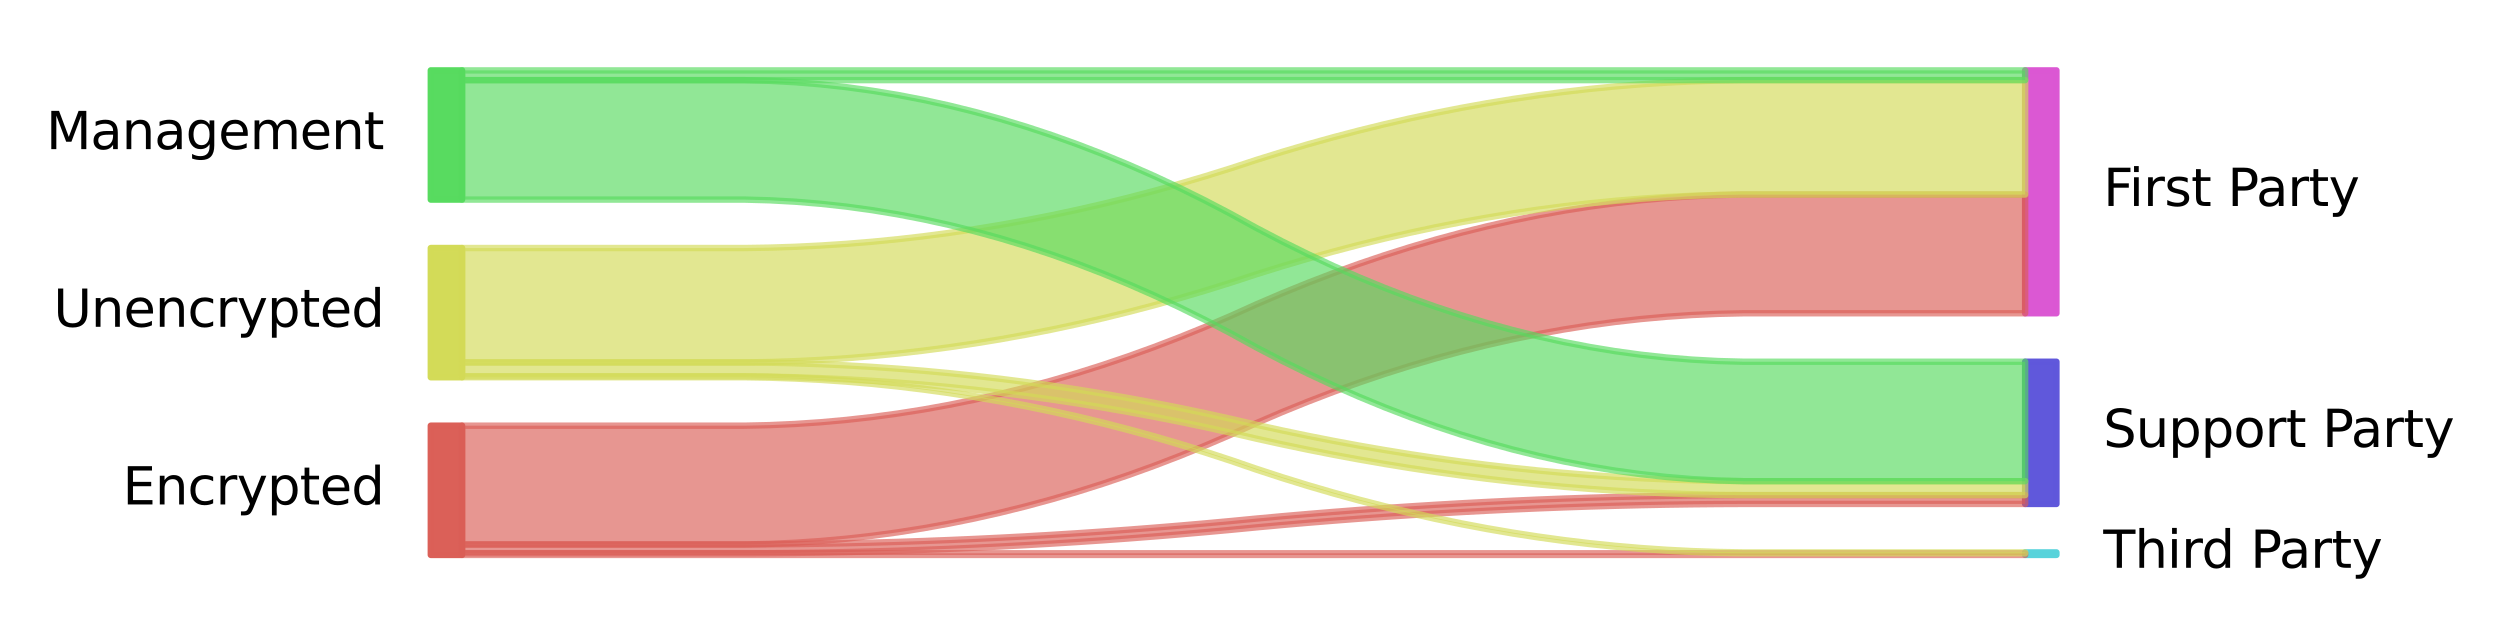 <?xml version="1.0" encoding="utf-8" standalone="no"?>
<!DOCTYPE svg PUBLIC "-//W3C//DTD SVG 1.1//EN"
  "http://www.w3.org/Graphics/SVG/1.1/DTD/svg11.dtd">
<svg xmlns:xlink="http://www.w3.org/1999/xlink" width="390.064pt" height="97.56pt" viewBox="0 0 390.064 97.56" xmlns="http://www.w3.org/2000/svg" version="1.1">
 <defs>
  <style type="text/css">*{stroke-linejoin: round; stroke-linecap: butt}</style>
 </defs>
 <g id="figure_1">
  <g id="patch_1">
   <path d="M 0 97.56 
L 390.064 97.56 
L 390.064 0 
L 0 0 
z
" style="fill: #ffffff"/>
  </g>
  <g id="axes_1">
   <g id="PolyCollection_1">
    <defs>
     <path id="m1feea4878c" d="M 67.216 -31.14 
L 67.216 -10.98 
L 72.094 -10.98 
L 72.094 -31.14 
L 72.094 -31.14 
L 67.216 -31.14 
z
" style="stroke: #db5f57; stroke-opacity: 0.99"/>
    </defs>
    <g clip-path="url(#p01f387acb9)">
     <use xlink:href="#m1feea4878c" x="0" y="97.56" style="fill: #db5f57; fill-opacity: 0.99; stroke: #db5f57; stroke-opacity: 0.99"/>
    </g>
   </g>
   <g id="PolyCollection_2">
    <defs>
     <path id="m3fa9b3575c" d="M 67.216 -58.86 
L 67.216 -38.7 
L 72.094 -38.7 
L 72.094 -58.86 
L 72.094 -58.86 
L 67.216 -58.86 
z
" style="stroke: #d3db57; stroke-opacity: 0.99"/>
    </defs>
    <g clip-path="url(#p01f387acb9)">
     <use xlink:href="#m3fa9b3575c" x="0" y="97.56" style="fill: #d3db57; fill-opacity: 0.99; stroke: #d3db57; stroke-opacity: 0.99"/>
    </g>
   </g>
   <g id="PolyCollection_3">
    <defs>
     <path id="mdc1c40bb77" d="M 67.216 -86.58 
L 67.216 -66.42 
L 72.094 -66.42 
L 72.094 -86.58 
L 72.094 -86.58 
L 67.216 -86.58 
z
" style="stroke: #57db5f; stroke-opacity: 0.99"/>
    </defs>
    <g clip-path="url(#p01f387acb9)">
     <use xlink:href="#mdc1c40bb77" x="0" y="97.56" style="fill: #57db5f; fill-opacity: 0.99; stroke: #57db5f; stroke-opacity: 0.99"/>
    </g>
   </g>
   <g id="PolyCollection_4">
    <defs>
     <path id="mf49985d6d9" d="M 315.975 -11.373 
L 315.975 -10.98 
L 320.853 -10.98 
L 320.853 -11.373 
L 320.853 -11.373 
L 315.975 -11.373 
z
" style="stroke: #57d3db; stroke-opacity: 0.99"/>
    </defs>
    <g clip-path="url(#p01f387acb9)">
     <use xlink:href="#mf49985d6d9" x="0" y="97.56" style="fill: #57d3db; fill-opacity: 0.99; stroke: #57d3db; stroke-opacity: 0.99"/>
    </g>
   </g>
   <g id="PolyCollection_5">
    <defs>
     <path id="m203ee68037" d="M 315.975 -41.121 
L 315.975 -18.933 
L 320.853 -18.933 
L 320.853 -41.121 
L 320.853 -41.121 
L 315.975 -41.121 
z
" style="stroke: #5f57db; stroke-opacity: 0.99"/>
    </defs>
    <g clip-path="url(#p01f387acb9)">
     <use xlink:href="#m203ee68037" x="0" y="97.56" style="fill: #5f57db; fill-opacity: 0.99; stroke: #5f57db; stroke-opacity: 0.99"/>
    </g>
   </g>
   <g id="PolyCollection_6">
    <defs>
     <path id="m2bc88e6a3d" d="M 315.975 -86.58 
L 315.975 -48.681 
L 320.853 -48.681 
L 320.853 -86.58 
L 320.853 -86.58 
L 315.975 -86.58 
z
" style="stroke: #db57d3; stroke-opacity: 0.99"/>
    </defs>
    <g clip-path="url(#p01f387acb9)">
     <use xlink:href="#m2bc88e6a3d" x="0" y="97.56" style="fill: #db57d3; fill-opacity: 0.99; stroke: #db57d3; stroke-opacity: 0.99"/>
    </g>
   </g>
   <g id="PolyCollection_7">
    <defs>
     <path id="mc2a5f5eb54" d="M 72.094 -11.233 
L 72.094 -10.98 
L 76.092 -10.98 
L 80.09 -10.98 
L 84.088 -10.98 
L 88.086 -10.98 
L 92.084 -10.98 
L 96.082 -10.98 
L 100.08 -10.98 
L 104.078 -10.98 
L 108.077 -10.98 
L 112.075 -10.98 
L 116.073 -10.98 
L 120.071 -10.98 
L 124.069 -10.98 
L 128.067 -10.98 
L 132.065 -10.98 
L 136.063 -10.98 
L 140.061 -10.98 
L 144.059 -10.98 
L 148.057 -10.98 
L 152.055 -10.98 
L 156.053 -10.98 
L 160.051 -10.98 
L 164.049 -10.98 
L 168.047 -10.98 
L 172.045 -10.98 
L 176.043 -10.98 
L 180.041 -10.98 
L 184.039 -10.98 
L 188.038 -10.98 
L 192.036 -10.98 
L 196.034 -10.98 
L 200.032 -10.98 
L 204.03 -10.98 
L 208.028 -10.98 
L 212.026 -10.98 
L 216.024 -10.98 
L 220.022 -10.98 
L 224.02 -10.98 
L 228.018 -10.98 
L 232.016 -10.98 
L 236.014 -10.98 
L 240.012 -10.98 
L 244.01 -10.98 
L 248.008 -10.98 
L 252.006 -10.98 
L 256.004 -10.98 
L 260.002 -10.98 
L 264.001 -10.98 
L 267.999 -10.98 
L 271.997 -10.98 
L 275.995 -10.98 
L 279.993 -10.98 
L 283.991 -10.98 
L 287.989 -10.98 
L 291.987 -10.98 
L 295.985 -10.98 
L 299.983 -10.98 
L 303.981 -10.98 
L 307.979 -10.98 
L 311.977 -10.98 
L 315.975 -10.98 
L 315.975 -11.233 
L 315.975 -11.233 
L 311.977 -11.233 
L 307.979 -11.233 
L 303.981 -11.233 
L 299.983 -11.233 
L 295.985 -11.233 
L 291.987 -11.233 
L 287.989 -11.233 
L 283.991 -11.233 
L 279.993 -11.233 
L 275.995 -11.233 
L 271.997 -11.233 
L 267.999 -11.233 
L 264.001 -11.233 
L 260.002 -11.233 
L 256.004 -11.233 
L 252.006 -11.233 
L 248.008 -11.233 
L 244.01 -11.233 
L 240.012 -11.233 
L 236.014 -11.233 
L 232.016 -11.233 
L 228.018 -11.233 
L 224.02 -11.233 
L 220.022 -11.233 
L 216.024 -11.233 
L 212.026 -11.233 
L 208.028 -11.233 
L 204.03 -11.233 
L 200.032 -11.233 
L 196.034 -11.233 
L 192.036 -11.233 
L 188.038 -11.233 
L 184.039 -11.233 
L 180.041 -11.233 
L 176.043 -11.233 
L 172.045 -11.233 
L 168.047 -11.233 
L 164.049 -11.233 
L 160.051 -11.233 
L 156.053 -11.233 
L 152.055 -11.233 
L 148.057 -11.233 
L 144.059 -11.233 
L 140.061 -11.233 
L 136.063 -11.233 
L 132.065 -11.233 
L 128.067 -11.233 
L 124.069 -11.233 
L 120.071 -11.233 
L 116.073 -11.233 
L 112.075 -11.233 
L 108.077 -11.233 
L 104.078 -11.233 
L 100.08 -11.233 
L 96.082 -11.233 
L 92.084 -11.233 
L 88.086 -11.233 
L 84.088 -11.233 
L 80.09 -11.233 
L 76.092 -11.233 
L 72.094 -11.233 
z
" style="stroke: #db5f57; stroke-opacity: 0.65"/>
    </defs>
    <g clip-path="url(#p01f387acb9)">
     <use xlink:href="#mc2a5f5eb54" x="0" y="97.56" style="fill: #db5f57; fill-opacity: 0.65; stroke: #db5f57; stroke-opacity: 0.65"/>
    </g>
   </g>
   <g id="PolyCollection_8">
    <defs>
     <path id="m6216e7deec" d="M 72.094 -12.609 
L 72.094 -11.233 
L 76.092 -11.233 
L 80.09 -11.233 
L 84.088 -11.233 
L 88.086 -11.233 
L 92.084 -11.233 
L 96.082 -11.233 
L 100.08 -11.233 
L 104.078 -11.233 
L 108.077 -11.233 
L 112.075 -11.233 
L 116.073 -11.233 
L 120.071 -11.252 
L 124.069 -11.291 
L 128.067 -11.349 
L 132.065 -11.426 
L 136.063 -11.522 
L 140.061 -11.637 
L 144.059 -11.772 
L 148.057 -11.926 
L 152.055 -12.099 
L 156.053 -12.292 
L 160.051 -12.504 
L 164.049 -12.735 
L 168.047 -12.985 
L 172.045 -13.254 
L 176.043 -13.543 
L 180.041 -13.851 
L 184.039 -14.178 
L 188.038 -14.525 
L 192.036 -14.891 
L 196.034 -15.276 
L 200.032 -15.641 
L 204.03 -15.988 
L 208.028 -16.315 
L 212.026 -16.623 
L 216.024 -16.912 
L 220.022 -17.181 
L 224.02 -17.432 
L 228.018 -17.663 
L 232.016 -17.874 
L 236.014 -18.067 
L 240.012 -18.24 
L 244.01 -18.394 
L 248.008 -18.529 
L 252.006 -18.644 
L 256.004 -18.741 
L 260.002 -18.818 
L 264.001 -18.875 
L 267.999 -18.914 
L 271.997 -18.933 
L 275.995 -18.933 
L 279.993 -18.933 
L 283.991 -18.933 
L 287.989 -18.933 
L 291.987 -18.933 
L 295.985 -18.933 
L 299.983 -18.933 
L 303.981 -18.933 
L 307.979 -18.933 
L 311.977 -18.933 
L 315.975 -18.933 
L 315.975 -20.309 
L 315.975 -20.309 
L 311.977 -20.309 
L 307.979 -20.309 
L 303.981 -20.309 
L 299.983 -20.309 
L 295.985 -20.309 
L 291.987 -20.309 
L 287.989 -20.309 
L 283.991 -20.309 
L 279.993 -20.309 
L 275.995 -20.309 
L 271.997 -20.309 
L 267.999 -20.29 
L 264.001 -20.251 
L 260.002 -20.193 
L 256.004 -20.116 
L 252.006 -20.02 
L 248.008 -19.905 
L 244.01 -19.77 
L 240.012 -19.616 
L 236.014 -19.443 
L 232.016 -19.25 
L 228.018 -19.038 
L 224.02 -18.807 
L 220.022 -18.557 
L 216.024 -18.288 
L 212.026 -17.999 
L 208.028 -17.691 
L 204.03 -17.363 
L 200.032 -17.017 
L 196.034 -16.651 
L 192.036 -16.266 
L 188.038 -15.9 
L 184.039 -15.554 
L 180.041 -15.227 
L 176.043 -14.919 
L 172.045 -14.63 
L 168.047 -14.36 
L 164.049 -14.11 
L 160.051 -13.879 
L 156.053 -13.667 
L 152.055 -13.475 
L 148.057 -13.302 
L 144.059 -13.148 
L 140.061 -13.013 
L 136.063 -12.897 
L 132.065 -12.801 
L 128.067 -12.724 
L 124.069 -12.666 
L 120.071 -12.628 
L 116.073 -12.609 
L 112.075 -12.609 
L 108.077 -12.609 
L 104.078 -12.609 
L 100.08 -12.609 
L 96.082 -12.609 
L 92.084 -12.609 
L 88.086 -12.609 
L 84.088 -12.609 
L 80.09 -12.609 
L 76.092 -12.609 
L 72.094 -12.609 
z
" style="stroke: #db5f57; stroke-opacity: 0.65"/>
    </defs>
    <g clip-path="url(#p01f387acb9)">
     <use xlink:href="#m6216e7deec" x="0" y="97.56" style="fill: #db5f57; fill-opacity: 0.65; stroke: #db5f57; stroke-opacity: 0.65"/>
    </g>
   </g>
   <g id="PolyCollection_9">
    <defs>
     <path id="medfbff1af4" d="M 72.094 -31.14 
L 72.094 -12.609 
L 76.092 -12.609 
L 80.09 -12.609 
L 84.088 -12.609 
L 88.086 -12.609 
L 92.084 -12.609 
L 96.082 -12.609 
L 100.08 -12.609 
L 104.078 -12.609 
L 108.077 -12.609 
L 112.075 -12.609 
L 116.073 -12.609 
L 120.071 -12.699 
L 124.069 -12.879 
L 128.067 -13.15 
L 132.065 -13.511 
L 136.063 -13.961 
L 140.061 -14.502 
L 144.059 -15.134 
L 148.057 -15.855 
L 152.055 -16.667 
L 156.053 -17.569 
L 160.051 -18.561 
L 164.049 -19.643 
L 168.047 -20.815 
L 172.045 -22.078 
L 176.043 -23.43 
L 180.041 -24.873 
L 184.039 -26.406 
L 188.038 -28.03 
L 192.036 -29.743 
L 196.034 -31.547 
L 200.032 -33.26 
L 204.03 -34.883 
L 208.028 -36.416 
L 212.026 -37.859 
L 216.024 -39.212 
L 220.022 -40.475 
L 224.02 -41.647 
L 228.018 -42.729 
L 232.016 -43.721 
L 236.014 -44.623 
L 240.012 -45.435 
L 244.01 -46.156 
L 248.008 -46.787 
L 252.006 -47.328 
L 256.004 -47.779 
L 260.002 -48.14 
L 264.001 -48.411 
L 267.999 -48.591 
L 271.997 -48.681 
L 275.995 -48.681 
L 279.993 -48.681 
L 283.991 -48.681 
L 287.989 -48.681 
L 291.987 -48.681 
L 295.985 -48.681 
L 299.983 -48.681 
L 303.981 -48.681 
L 307.979 -48.681 
L 311.977 -48.681 
L 315.975 -48.681 
L 315.975 -67.212 
L 315.975 -67.212 
L 311.977 -67.212 
L 307.979 -67.212 
L 303.981 -67.212 
L 299.983 -67.212 
L 295.985 -67.212 
L 291.987 -67.212 
L 287.989 -67.212 
L 283.991 -67.212 
L 279.993 -67.212 
L 275.995 -67.212 
L 271.997 -67.212 
L 267.999 -67.122 
L 264.001 -66.942 
L 260.002 -66.671 
L 256.004 -66.311 
L 252.006 -65.86 
L 248.008 -65.319 
L 244.01 -64.687 
L 240.012 -63.966 
L 236.014 -63.154 
L 232.016 -62.252 
L 228.018 -61.26 
L 224.02 -60.178 
L 220.022 -59.006 
L 216.024 -57.743 
L 212.026 -56.391 
L 208.028 -54.948 
L 204.03 -53.415 
L 200.032 -51.791 
L 196.034 -50.078 
L 192.036 -48.274 
L 188.038 -46.561 
L 184.039 -44.938 
L 180.041 -43.405 
L 176.043 -41.962 
L 172.045 -40.609 
L 168.047 -39.346 
L 164.049 -38.174 
L 160.051 -37.092 
L 156.053 -36.1 
L 152.055 -35.198 
L 148.057 -34.387 
L 144.059 -33.665 
L 140.061 -33.034 
L 136.063 -32.493 
L 132.065 -32.042 
L 128.067 -31.681 
L 124.069 -31.411 
L 120.071 -31.23 
L 116.073 -31.14 
L 112.075 -31.14 
L 108.077 -31.14 
L 104.078 -31.14 
L 100.08 -31.14 
L 96.082 -31.14 
L 92.084 -31.14 
L 88.086 -31.14 
L 84.088 -31.14 
L 80.09 -31.14 
L 76.092 -31.14 
L 72.094 -31.14 
z
" style="stroke: #db5f57; stroke-opacity: 0.65"/>
    </defs>
    <g clip-path="url(#p01f387acb9)">
     <use xlink:href="#medfbff1af4" x="0" y="97.56" style="fill: #db5f57; fill-opacity: 0.65; stroke: #db5f57; stroke-opacity: 0.65"/>
    </g>
   </g>
   <g id="PolyCollection_10">
    <defs>
     <path id="mb2f5fae917" d="M 72.094 -38.84 
L 72.094 -38.7 
L 76.092 -38.7 
L 80.09 -38.7 
L 84.088 -38.7 
L 88.086 -38.7 
L 92.084 -38.7 
L 96.082 -38.7 
L 100.08 -38.7 
L 104.078 -38.7 
L 108.077 -38.7 
L 112.075 -38.7 
L 116.073 -38.7 
L 120.071 -38.631 
L 124.069 -38.494 
L 128.067 -38.288 
L 132.065 -38.013 
L 136.063 -37.67 
L 140.061 -37.258 
L 144.059 -36.777 
L 148.057 -36.228 
L 152.055 -35.61 
L 156.053 -34.923 
L 160.051 -34.168 
L 164.049 -33.344 
L 168.047 -32.451 
L 172.045 -31.49 
L 176.043 -30.46 
L 180.041 -29.361 
L 184.039 -28.194 
L 188.038 -26.958 
L 192.036 -25.653 
L 196.034 -24.28 
L 200.032 -22.975 
L 204.03 -21.739 
L 208.028 -20.572 
L 212.026 -19.473 
L 216.024 -18.443 
L 220.022 -17.482 
L 224.02 -16.589 
L 228.018 -15.765 
L 232.016 -15.01 
L 236.014 -14.323 
L 240.012 -13.705 
L 244.01 -13.156 
L 248.008 -12.675 
L 252.006 -12.263 
L 256.004 -11.92 
L 260.002 -11.645 
L 264.001 -11.439 
L 267.999 -11.302 
L 271.997 -11.233 
L 275.995 -11.233 
L 279.993 -11.233 
L 283.991 -11.233 
L 287.989 -11.233 
L 291.987 -11.233 
L 295.985 -11.233 
L 299.983 -11.233 
L 303.981 -11.233 
L 307.979 -11.233 
L 311.977 -11.233 
L 315.975 -11.233 
L 315.975 -11.373 
L 315.975 -11.373 
L 311.977 -11.373 
L 307.979 -11.373 
L 303.981 -11.373 
L 299.983 -11.373 
L 295.985 -11.373 
L 291.987 -11.373 
L 287.989 -11.373 
L 283.991 -11.373 
L 279.993 -11.373 
L 275.995 -11.373 
L 271.997 -11.373 
L 267.999 -11.442 
L 264.001 -11.579 
L 260.002 -11.785 
L 256.004 -12.06 
L 252.006 -12.403 
L 248.008 -12.815 
L 244.01 -13.296 
L 240.012 -13.845 
L 236.014 -14.463 
L 232.016 -15.15 
L 228.018 -15.905 
L 224.02 -16.729 
L 220.022 -17.622 
L 216.024 -18.583 
L 212.026 -19.613 
L 208.028 -20.712 
L 204.03 -21.879 
L 200.032 -23.115 
L 196.034 -24.42 
L 192.036 -25.793 
L 188.038 -27.098 
L 184.039 -28.334 
L 180.041 -29.501 
L 176.043 -30.6 
L 172.045 -31.63 
L 168.047 -32.591 
L 164.049 -33.484 
L 160.051 -34.308 
L 156.053 -35.063 
L 152.055 -35.75 
L 148.057 -36.368 
L 144.059 -36.917 
L 140.061 -37.398 
L 136.063 -37.81 
L 132.065 -38.153 
L 128.067 -38.428 
L 124.069 -38.634 
L 120.071 -38.771 
L 116.073 -38.84 
L 112.075 -38.84 
L 108.077 -38.84 
L 104.078 -38.84 
L 100.08 -38.84 
L 96.082 -38.84 
L 92.084 -38.84 
L 88.086 -38.84 
L 84.088 -38.84 
L 80.09 -38.84 
L 76.092 -38.84 
L 72.094 -38.84 
z
" style="stroke: #d3db57; stroke-opacity: 0.65"/>
    </defs>
    <g clip-path="url(#p01f387acb9)">
     <use xlink:href="#mb2f5fae917" x="0" y="97.56" style="fill: #d3db57; fill-opacity: 0.65; stroke: #d3db57; stroke-opacity: 0.65"/>
    </g>
   </g>
   <g id="PolyCollection_11">
    <defs>
     <path id="mef572777b4" d="M 72.094 -41.015 
L 72.094 -38.84 
L 76.092 -38.84 
L 80.09 -38.84 
L 84.088 -38.84 
L 88.086 -38.84 
L 92.084 -38.84 
L 96.082 -38.84 
L 100.08 -38.84 
L 104.078 -38.84 
L 108.077 -38.84 
L 112.075 -38.84 
L 116.073 -38.84 
L 120.071 -38.794 
L 124.069 -38.701 
L 128.067 -38.562 
L 132.065 -38.377 
L 136.063 -38.145 
L 140.061 -37.867 
L 144.059 -37.543 
L 148.057 -37.172 
L 152.055 -36.755 
L 156.053 -36.292 
L 160.051 -35.782 
L 164.049 -35.226 
L 168.047 -34.624 
L 172.045 -33.976 
L 176.043 -33.281 
L 180.041 -32.539 
L 184.039 -31.752 
L 188.038 -30.918 
L 192.036 -30.038 
L 196.034 -29.111 
L 200.032 -28.231 
L 204.03 -27.397 
L 208.028 -26.609 
L 212.026 -25.868 
L 216.024 -25.173 
L 220.022 -24.525 
L 224.02 -23.922 
L 228.018 -23.366 
L 232.016 -22.857 
L 236.014 -22.394 
L 240.012 -21.977 
L 244.01 -21.606 
L 248.008 -21.282 
L 252.006 -21.004 
L 256.004 -20.772 
L 260.002 -20.587 
L 264.001 -20.448 
L 267.999 -20.355 
L 271.997 -20.309 
L 275.995 -20.309 
L 279.993 -20.309 
L 283.991 -20.309 
L 287.989 -20.309 
L 291.987 -20.309 
L 295.985 -20.309 
L 299.983 -20.309 
L 303.981 -20.309 
L 307.979 -20.309 
L 311.977 -20.309 
L 315.975 -20.309 
L 315.975 -22.484 
L 315.975 -22.484 
L 311.977 -22.484 
L 307.979 -22.484 
L 303.981 -22.484 
L 299.983 -22.484 
L 295.985 -22.484 
L 291.987 -22.484 
L 287.989 -22.484 
L 283.991 -22.484 
L 279.993 -22.484 
L 275.995 -22.484 
L 271.997 -22.484 
L 267.999 -22.53 
L 264.001 -22.623 
L 260.002 -22.762 
L 256.004 -22.947 
L 252.006 -23.179 
L 248.008 -23.457 
L 244.01 -23.781 
L 240.012 -24.151 
L 236.014 -24.568 
L 232.016 -25.032 
L 228.018 -25.541 
L 224.02 -26.097 
L 220.022 -26.699 
L 216.024 -27.348 
L 212.026 -28.043 
L 208.028 -28.784 
L 204.03 -29.572 
L 200.032 -30.406 
L 196.034 -31.286 
L 192.036 -32.213 
L 188.038 -33.093 
L 184.039 -33.927 
L 180.041 -34.714 
L 176.043 -35.456 
L 172.045 -36.15 
L 168.047 -36.799 
L 164.049 -37.401 
L 160.051 -37.957 
L 156.053 -38.467 
L 152.055 -38.93 
L 148.057 -39.347 
L 144.059 -39.718 
L 140.061 -40.042 
L 136.063 -40.32 
L 132.065 -40.552 
L 128.067 -40.737 
L 124.069 -40.876 
L 120.071 -40.969 
L 116.073 -41.015 
L 112.075 -41.015 
L 108.077 -41.015 
L 104.078 -41.015 
L 100.08 -41.015 
L 96.082 -41.015 
L 92.084 -41.015 
L 88.086 -41.015 
L 84.088 -41.015 
L 80.09 -41.015 
L 76.092 -41.015 
L 72.094 -41.015 
z
" style="stroke: #d3db57; stroke-opacity: 0.65"/>
    </defs>
    <g clip-path="url(#p01f387acb9)">
     <use xlink:href="#mef572777b4" x="0" y="97.56" style="fill: #d3db57; fill-opacity: 0.65; stroke: #d3db57; stroke-opacity: 0.65"/>
    </g>
   </g>
   <g id="PolyCollection_12">
    <defs>
     <path id="m3f7e7e0eb0" d="M 72.094 -58.86 
L 72.094 -41.015 
L 76.092 -41.015 
L 80.09 -41.015 
L 84.088 -41.015 
L 88.086 -41.015 
L 92.084 -41.015 
L 96.082 -41.015 
L 100.08 -41.015 
L 104.078 -41.015 
L 108.077 -41.015 
L 112.075 -41.015 
L 116.073 -41.015 
L 120.071 -41.08 
L 124.069 -41.211 
L 128.067 -41.408 
L 132.065 -41.67 
L 136.063 -41.997 
L 140.061 -42.39 
L 144.059 -42.849 
L 148.057 -43.373 
L 152.055 -43.962 
L 156.053 -44.617 
L 160.051 -45.338 
L 164.049 -46.123 
L 168.047 -46.975 
L 172.045 -47.892 
L 176.043 -48.874 
L 180.041 -49.922 
L 184.039 -51.035 
L 188.038 -52.214 
L 192.036 -53.459 
L 196.034 -54.769 
L 200.032 -56.013 
L 204.03 -57.192 
L 208.028 -58.305 
L 212.026 -59.353 
L 216.024 -60.336 
L 220.022 -61.252 
L 224.02 -62.104 
L 228.018 -62.89 
L 232.016 -63.61 
L 236.014 -64.265 
L 240.012 -64.855 
L 244.01 -65.379 
L 248.008 -65.837 
L 252.006 -66.23 
L 256.004 -66.557 
L 260.002 -66.819 
L 264.001 -67.016 
L 267.999 -67.147 
L 271.997 -67.212 
L 275.995 -67.212 
L 279.993 -67.212 
L 283.991 -67.212 
L 287.989 -67.212 
L 291.987 -67.212 
L 295.985 -67.212 
L 299.983 -67.212 
L 303.981 -67.212 
L 307.979 -67.212 
L 311.977 -67.212 
L 315.975 -67.212 
L 315.975 -85.058 
L 315.975 -85.058 
L 311.977 -85.058 
L 307.979 -85.058 
L 303.981 -85.058 
L 299.983 -85.058 
L 295.985 -85.058 
L 291.987 -85.058 
L 287.989 -85.058 
L 283.991 -85.058 
L 279.993 -85.058 
L 275.995 -85.058 
L 271.997 -85.058 
L 267.999 -84.992 
L 264.001 -84.861 
L 260.002 -84.665 
L 256.004 -84.403 
L 252.006 -84.075 
L 248.008 -83.682 
L 244.01 -83.224 
L 240.012 -82.7 
L 236.014 -82.11 
L 232.016 -81.455 
L 228.018 -80.735 
L 224.02 -79.949 
L 220.022 -79.098 
L 216.024 -78.181 
L 212.026 -77.198 
L 208.028 -76.15 
L 204.03 -75.037 
L 200.032 -73.858 
L 196.034 -72.614 
L 192.036 -71.304 
L 188.038 -70.059 
L 184.039 -68.881 
L 180.041 -67.767 
L 176.043 -66.719 
L 172.045 -65.737 
L 168.047 -64.82 
L 164.049 -63.969 
L 160.051 -63.183 
L 156.053 -62.462 
L 152.055 -61.807 
L 148.057 -61.218 
L 144.059 -60.694 
L 140.061 -60.235 
L 136.063 -59.842 
L 132.065 -59.515 
L 128.067 -59.253 
L 124.069 -59.056 
L 120.071 -58.925 
L 116.073 -58.86 
L 112.075 -58.86 
L 108.077 -58.86 
L 104.078 -58.86 
L 100.08 -58.86 
L 96.082 -58.86 
L 92.084 -58.86 
L 88.086 -58.86 
L 84.088 -58.86 
L 80.09 -58.86 
L 76.092 -58.86 
L 72.094 -58.86 
z
" style="stroke: #d3db57; stroke-opacity: 0.65"/>
    </defs>
    <g clip-path="url(#p01f387acb9)">
     <use xlink:href="#m3f7e7e0eb0" x="0" y="97.56" style="fill: #d3db57; fill-opacity: 0.65; stroke: #d3db57; stroke-opacity: 0.65"/>
    </g>
   </g>
   <g id="PolyCollection_13">
    <defs>
     <path id="mbf299711f6" d="M 72.094 -85.058 
L 72.094 -66.42 
L 76.092 -66.42 
L 80.09 -66.42 
L 84.088 -66.42 
L 88.086 -66.42 
L 92.084 -66.42 
L 96.082 -66.42 
L 100.08 -66.42 
L 104.078 -66.42 
L 108.077 -66.42 
L 112.075 -66.42 
L 116.073 -66.42 
L 120.071 -66.31 
L 124.069 -66.09 
L 128.067 -65.761 
L 132.065 -65.322 
L 136.063 -64.772 
L 140.061 -64.113 
L 144.059 -63.344 
L 148.057 -62.466 
L 152.055 -61.477 
L 156.053 -60.379 
L 160.051 -59.17 
L 164.049 -57.852 
L 168.047 -56.424 
L 172.045 -54.887 
L 176.043 -53.239 
L 180.041 -51.482 
L 184.039 -49.614 
L 188.038 -47.637 
L 192.036 -45.55 
L 196.034 -43.353 
L 200.032 -41.266 
L 204.03 -39.289 
L 208.028 -37.422 
L 212.026 -35.665 
L 216.024 -34.017 
L 220.022 -32.479 
L 224.02 -31.051 
L 228.018 -29.733 
L 232.016 -28.525 
L 236.014 -27.426 
L 240.012 -26.438 
L 244.01 -25.559 
L 248.008 -24.79 
L 252.006 -24.131 
L 256.004 -23.582 
L 260.002 -23.143 
L 264.001 -22.813 
L 267.999 -22.593 
L 271.997 -22.484 
L 275.995 -22.484 
L 279.993 -22.484 
L 283.991 -22.484 
L 287.989 -22.484 
L 291.987 -22.484 
L 295.985 -22.484 
L 299.983 -22.484 
L 303.981 -22.484 
L 307.979 -22.484 
L 311.977 -22.484 
L 315.975 -22.484 
L 315.975 -41.121 
L 315.975 -41.121 
L 311.977 -41.121 
L 307.979 -41.121 
L 303.981 -41.121 
L 299.983 -41.121 
L 295.985 -41.121 
L 291.987 -41.121 
L 287.989 -41.121 
L 283.991 -41.121 
L 279.993 -41.121 
L 275.995 -41.121 
L 271.997 -41.121 
L 267.999 -41.231 
L 264.001 -41.451 
L 260.002 -41.78 
L 256.004 -42.22 
L 252.006 -42.769 
L 248.008 -43.428 
L 244.01 -44.197 
L 240.012 -45.075 
L 236.014 -46.064 
L 232.016 -47.162 
L 228.018 -48.371 
L 224.02 -49.689 
L 220.022 -51.117 
L 216.024 -52.654 
L 212.026 -54.302 
L 208.028 -56.059 
L 204.03 -57.927 
L 200.032 -59.904 
L 196.034 -61.991 
L 192.036 -64.188 
L 188.038 -66.275 
L 184.039 -68.252 
L 180.041 -70.119 
L 176.043 -71.877 
L 172.045 -73.524 
L 168.047 -75.062 
L 164.049 -76.49 
L 160.051 -77.808 
L 156.053 -79.016 
L 152.055 -80.115 
L 148.057 -81.103 
L 144.059 -81.982 
L 140.061 -82.751 
L 136.063 -83.41 
L 132.065 -83.959 
L 128.067 -84.398 
L 124.069 -84.728 
L 120.071 -84.948 
L 116.073 -85.058 
L 112.075 -85.058 
L 108.077 -85.058 
L 104.078 -85.058 
L 100.08 -85.058 
L 96.082 -85.058 
L 92.084 -85.058 
L 88.086 -85.058 
L 84.088 -85.058 
L 80.09 -85.058 
L 76.092 -85.058 
L 72.094 -85.058 
z
" style="stroke: #57db5f; stroke-opacity: 0.65"/>
    </defs>
    <g clip-path="url(#p01f387acb9)">
     <use xlink:href="#mbf299711f6" x="0" y="97.56" style="fill: #57db5f; fill-opacity: 0.65; stroke: #57db5f; stroke-opacity: 0.65"/>
    </g>
   </g>
   <g id="PolyCollection_14">
    <defs>
     <path id="m664aa5a6fe" d="M 72.094 -86.58 
L 72.094 -85.058 
L 76.092 -85.058 
L 80.09 -85.058 
L 84.088 -85.058 
L 88.086 -85.058 
L 92.084 -85.058 
L 96.082 -85.058 
L 100.08 -85.058 
L 104.078 -85.058 
L 108.077 -85.058 
L 112.075 -85.058 
L 116.073 -85.058 
L 120.071 -85.058 
L 124.069 -85.058 
L 128.067 -85.058 
L 132.065 -85.058 
L 136.063 -85.058 
L 140.061 -85.058 
L 144.059 -85.058 
L 148.057 -85.058 
L 152.055 -85.058 
L 156.053 -85.058 
L 160.051 -85.058 
L 164.049 -85.058 
L 168.047 -85.058 
L 172.045 -85.058 
L 176.043 -85.058 
L 180.041 -85.058 
L 184.039 -85.058 
L 188.038 -85.058 
L 192.036 -85.058 
L 196.034 -85.058 
L 200.032 -85.058 
L 204.03 -85.058 
L 208.028 -85.058 
L 212.026 -85.058 
L 216.024 -85.058 
L 220.022 -85.058 
L 224.02 -85.058 
L 228.018 -85.058 
L 232.016 -85.058 
L 236.014 -85.058 
L 240.012 -85.058 
L 244.01 -85.058 
L 248.008 -85.058 
L 252.006 -85.058 
L 256.004 -85.058 
L 260.002 -85.058 
L 264.001 -85.058 
L 267.999 -85.058 
L 271.997 -85.058 
L 275.995 -85.058 
L 279.993 -85.058 
L 283.991 -85.058 
L 287.989 -85.058 
L 291.987 -85.058 
L 295.985 -85.058 
L 299.983 -85.058 
L 303.981 -85.058 
L 307.979 -85.058 
L 311.977 -85.058 
L 315.975 -85.058 
L 315.975 -86.58 
L 315.975 -86.58 
L 311.977 -86.58 
L 307.979 -86.58 
L 303.981 -86.58 
L 299.983 -86.58 
L 295.985 -86.58 
L 291.987 -86.58 
L 287.989 -86.58 
L 283.991 -86.58 
L 279.993 -86.58 
L 275.995 -86.58 
L 271.997 -86.58 
L 267.999 -86.58 
L 264.001 -86.58 
L 260.002 -86.58 
L 256.004 -86.58 
L 252.006 -86.58 
L 248.008 -86.58 
L 244.01 -86.58 
L 240.012 -86.58 
L 236.014 -86.58 
L 232.016 -86.58 
L 228.018 -86.58 
L 224.02 -86.58 
L 220.022 -86.58 
L 216.024 -86.58 
L 212.026 -86.58 
L 208.028 -86.58 
L 204.03 -86.58 
L 200.032 -86.58 
L 196.034 -86.58 
L 192.036 -86.58 
L 188.038 -86.58 
L 184.039 -86.58 
L 180.041 -86.58 
L 176.043 -86.58 
L 172.045 -86.58 
L 168.047 -86.58 
L 164.049 -86.58 
L 160.051 -86.58 
L 156.053 -86.58 
L 152.055 -86.58 
L 148.057 -86.58 
L 144.059 -86.58 
L 140.061 -86.58 
L 136.063 -86.58 
L 132.065 -86.58 
L 128.067 -86.58 
L 124.069 -86.58 
L 120.071 -86.58 
L 116.073 -86.58 
L 112.075 -86.58 
L 108.077 -86.58 
L 104.078 -86.58 
L 100.08 -86.58 
L 96.082 -86.58 
L 92.084 -86.58 
L 88.086 -86.58 
L 84.088 -86.58 
L 80.09 -86.58 
L 76.092 -86.58 
L 72.094 -86.58 
z
" style="stroke: #57db5f; stroke-opacity: 0.65"/>
    </defs>
    <g clip-path="url(#p01f387acb9)">
     <use xlink:href="#m664aa5a6fe" x="0" y="97.56" style="fill: #57db5f; fill-opacity: 0.65; stroke: #57db5f; stroke-opacity: 0.65"/>
    </g>
   </g>
   <g id="text_1">
    <!-- Encrypted -->
    <g transform="translate(19.136 78.707) scale(0.08 -0.08)">
     <defs>
      <path id="DejaVuSans-45" d="M 628 4666 
L 3578 4666 
L 3578 4134 
L 1259 4134 
L 1259 2753 
L 3481 2753 
L 3481 2222 
L 1259 2222 
L 1259 531 
L 3634 531 
L 3634 0 
L 628 0 
L 628 4666 
z
" transform="scale(0.016)"/>
      <path id="DejaVuSans-6e" d="M 3513 2113 
L 3513 0 
L 2938 0 
L 2938 2094 
Q 2938 2591 2744 2837 
Q 2550 3084 2163 3084 
Q 1697 3084 1428 2787 
Q 1159 2491 1159 1978 
L 1159 0 
L 581 0 
L 581 3500 
L 1159 3500 
L 1159 2956 
Q 1366 3272 1645 3428 
Q 1925 3584 2291 3584 
Q 2894 3584 3203 3211 
Q 3513 2838 3513 2113 
z
" transform="scale(0.016)"/>
      <path id="DejaVuSans-63" d="M 3122 3366 
L 3122 2828 
Q 2878 2963 2633 3030 
Q 2388 3097 2138 3097 
Q 1578 3097 1268 2742 
Q 959 2388 959 1747 
Q 959 1106 1268 751 
Q 1578 397 2138 397 
Q 2388 397 2633 464 
Q 2878 531 3122 666 
L 3122 134 
Q 2881 22 2623 -34 
Q 2366 -91 2075 -91 
Q 1284 -91 818 406 
Q 353 903 353 1747 
Q 353 2603 823 3093 
Q 1294 3584 2113 3584 
Q 2378 3584 2631 3529 
Q 2884 3475 3122 3366 
z
" transform="scale(0.016)"/>
      <path id="DejaVuSans-72" d="M 2631 2963 
Q 2534 3019 2420 3045 
Q 2306 3072 2169 3072 
Q 1681 3072 1420 2755 
Q 1159 2438 1159 1844 
L 1159 0 
L 581 0 
L 581 3500 
L 1159 3500 
L 1159 2956 
Q 1341 3275 1631 3429 
Q 1922 3584 2338 3584 
Q 2397 3584 2469 3576 
Q 2541 3569 2628 3553 
L 2631 2963 
z
" transform="scale(0.016)"/>
      <path id="DejaVuSans-79" d="M 2059 -325 
Q 1816 -950 1584 -1140 
Q 1353 -1331 966 -1331 
L 506 -1331 
L 506 -850 
L 844 -850 
Q 1081 -850 1212 -737 
Q 1344 -625 1503 -206 
L 1606 56 
L 191 3500 
L 800 3500 
L 1894 763 
L 2988 3500 
L 3597 3500 
L 2059 -325 
z
" transform="scale(0.016)"/>
      <path id="DejaVuSans-70" d="M 1159 525 
L 1159 -1331 
L 581 -1331 
L 581 3500 
L 1159 3500 
L 1159 2969 
Q 1341 3281 1617 3432 
Q 1894 3584 2278 3584 
Q 2916 3584 3314 3078 
Q 3713 2572 3713 1747 
Q 3713 922 3314 415 
Q 2916 -91 2278 -91 
Q 1894 -91 1617 61 
Q 1341 213 1159 525 
z
M 3116 1747 
Q 3116 2381 2855 2742 
Q 2594 3103 2138 3103 
Q 1681 3103 1420 2742 
Q 1159 2381 1159 1747 
Q 1159 1113 1420 752 
Q 1681 391 2138 391 
Q 2594 391 2855 752 
Q 3116 1113 3116 1747 
z
" transform="scale(0.016)"/>
      <path id="DejaVuSans-74" d="M 1172 4494 
L 1172 3500 
L 2356 3500 
L 2356 3053 
L 1172 3053 
L 1172 1153 
Q 1172 725 1289 603 
Q 1406 481 1766 481 
L 2356 481 
L 2356 0 
L 1766 0 
Q 1100 0 847 248 
Q 594 497 594 1153 
L 594 3053 
L 172 3053 
L 172 3500 
L 594 3500 
L 594 4494 
L 1172 4494 
z
" transform="scale(0.016)"/>
      <path id="DejaVuSans-65" d="M 3597 1894 
L 3597 1613 
L 953 1613 
Q 991 1019 1311 708 
Q 1631 397 2203 397 
Q 2534 397 2845 478 
Q 3156 559 3463 722 
L 3463 178 
Q 3153 47 2828 -22 
Q 2503 -91 2169 -91 
Q 1331 -91 842 396 
Q 353 884 353 1716 
Q 353 2575 817 3079 
Q 1281 3584 2069 3584 
Q 2775 3584 3186 3129 
Q 3597 2675 3597 1894 
z
M 3022 2063 
Q 3016 2534 2758 2815 
Q 2500 3097 2075 3097 
Q 1594 3097 1305 2825 
Q 1016 2553 972 2059 
L 3022 2063 
z
" transform="scale(0.016)"/>
      <path id="DejaVuSans-64" d="M 2906 2969 
L 2906 4863 
L 3481 4863 
L 3481 0 
L 2906 0 
L 2906 525 
Q 2725 213 2448 61 
Q 2172 -91 1784 -91 
Q 1150 -91 751 415 
Q 353 922 353 1747 
Q 353 2572 751 3078 
Q 1150 3584 1784 3584 
Q 2172 3584 2448 3432 
Q 2725 3281 2906 2969 
z
M 947 1747 
Q 947 1113 1208 752 
Q 1469 391 1925 391 
Q 2381 391 2643 752 
Q 2906 1113 2906 1747 
Q 2906 2381 2643 2742 
Q 2381 3103 1925 3103 
Q 1469 3103 1208 2742 
Q 947 2381 947 1747 
z
" transform="scale(0.016)"/>
     </defs>
     <use xlink:href="#DejaVuSans-45"/>
     <use xlink:href="#DejaVuSans-6e" x="63.184"/>
     <use xlink:href="#DejaVuSans-63" x="126.562"/>
     <use xlink:href="#DejaVuSans-72" x="181.543"/>
     <use xlink:href="#DejaVuSans-79" x="222.656"/>
     <use xlink:href="#DejaVuSans-70" x="281.836"/>
     <use xlink:href="#DejaVuSans-74" x="345.312"/>
     <use xlink:href="#DejaVuSans-65" x="384.521"/>
     <use xlink:href="#DejaVuSans-64" x="446.045"/>
    </g>
   </g>
   <g id="text_2">
    <!-- Unencrypted -->
    <g transform="translate(8.344 50.987) scale(0.08 -0.08)">
     <defs>
      <path id="DejaVuSans-55" d="M 556 4666 
L 1191 4666 
L 1191 1831 
Q 1191 1081 1462 751 
Q 1734 422 2344 422 
Q 2950 422 3222 751 
Q 3494 1081 3494 1831 
L 3494 4666 
L 4128 4666 
L 4128 1753 
Q 4128 841 3676 375 
Q 3225 -91 2344 -91 
Q 1459 -91 1007 375 
Q 556 841 556 1753 
L 556 4666 
z
" transform="scale(0.016)"/>
     </defs>
     <use xlink:href="#DejaVuSans-55"/>
     <use xlink:href="#DejaVuSans-6e" x="73.193"/>
     <use xlink:href="#DejaVuSans-65" x="136.572"/>
     <use xlink:href="#DejaVuSans-6e" x="198.096"/>
     <use xlink:href="#DejaVuSans-63" x="261.475"/>
     <use xlink:href="#DejaVuSans-72" x="316.455"/>
     <use xlink:href="#DejaVuSans-79" x="357.568"/>
     <use xlink:href="#DejaVuSans-70" x="416.748"/>
     <use xlink:href="#DejaVuSans-74" x="480.225"/>
     <use xlink:href="#DejaVuSans-65" x="519.434"/>
     <use xlink:href="#DejaVuSans-64" x="580.957"/>
    </g>
   </g>
   <g id="text_3">
    <!-- Management -->
    <g transform="translate(7.2 23.267) scale(0.08 -0.08)">
     <defs>
      <path id="DejaVuSans-4d" d="M 628 4666 
L 1569 4666 
L 2759 1491 
L 3956 4666 
L 4897 4666 
L 4897 0 
L 4281 0 
L 4281 4097 
L 3078 897 
L 2444 897 
L 1241 4097 
L 1241 0 
L 628 0 
L 628 4666 
z
" transform="scale(0.016)"/>
      <path id="DejaVuSans-61" d="M 2194 1759 
Q 1497 1759 1228 1600 
Q 959 1441 959 1056 
Q 959 750 1161 570 
Q 1363 391 1709 391 
Q 2188 391 2477 730 
Q 2766 1069 2766 1631 
L 2766 1759 
L 2194 1759 
z
M 3341 1997 
L 3341 0 
L 2766 0 
L 2766 531 
Q 2569 213 2275 61 
Q 1981 -91 1556 -91 
Q 1019 -91 701 211 
Q 384 513 384 1019 
Q 384 1609 779 1909 
Q 1175 2209 1959 2209 
L 2766 2209 
L 2766 2266 
Q 2766 2663 2505 2880 
Q 2244 3097 1772 3097 
Q 1472 3097 1187 3025 
Q 903 2953 641 2809 
L 641 3341 
Q 956 3463 1253 3523 
Q 1550 3584 1831 3584 
Q 2591 3584 2966 3190 
Q 3341 2797 3341 1997 
z
" transform="scale(0.016)"/>
      <path id="DejaVuSans-67" d="M 2906 1791 
Q 2906 2416 2648 2759 
Q 2391 3103 1925 3103 
Q 1463 3103 1205 2759 
Q 947 2416 947 1791 
Q 947 1169 1205 825 
Q 1463 481 1925 481 
Q 2391 481 2648 825 
Q 2906 1169 2906 1791 
z
M 3481 434 
Q 3481 -459 3084 -895 
Q 2688 -1331 1869 -1331 
Q 1566 -1331 1297 -1286 
Q 1028 -1241 775 -1147 
L 775 -588 
Q 1028 -725 1275 -790 
Q 1522 -856 1778 -856 
Q 2344 -856 2625 -561 
Q 2906 -266 2906 331 
L 2906 616 
Q 2728 306 2450 153 
Q 2172 0 1784 0 
Q 1141 0 747 490 
Q 353 981 353 1791 
Q 353 2603 747 3093 
Q 1141 3584 1784 3584 
Q 2172 3584 2450 3431 
Q 2728 3278 2906 2969 
L 2906 3500 
L 3481 3500 
L 3481 434 
z
" transform="scale(0.016)"/>
      <path id="DejaVuSans-6d" d="M 3328 2828 
Q 3544 3216 3844 3400 
Q 4144 3584 4550 3584 
Q 5097 3584 5394 3201 
Q 5691 2819 5691 2113 
L 5691 0 
L 5113 0 
L 5113 2094 
Q 5113 2597 4934 2840 
Q 4756 3084 4391 3084 
Q 3944 3084 3684 2787 
Q 3425 2491 3425 1978 
L 3425 0 
L 2847 0 
L 2847 2094 
Q 2847 2600 2669 2842 
Q 2491 3084 2119 3084 
Q 1678 3084 1418 2786 
Q 1159 2488 1159 1978 
L 1159 0 
L 581 0 
L 581 3500 
L 1159 3500 
L 1159 2956 
Q 1356 3278 1631 3431 
Q 1906 3584 2284 3584 
Q 2666 3584 2933 3390 
Q 3200 3197 3328 2828 
z
" transform="scale(0.016)"/>
     </defs>
     <use xlink:href="#DejaVuSans-4d"/>
     <use xlink:href="#DejaVuSans-61" x="86.279"/>
     <use xlink:href="#DejaVuSans-6e" x="147.559"/>
     <use xlink:href="#DejaVuSans-61" x="210.938"/>
     <use xlink:href="#DejaVuSans-67" x="272.217"/>
     <use xlink:href="#DejaVuSans-65" x="335.693"/>
     <use xlink:href="#DejaVuSans-6d" x="397.217"/>
     <use xlink:href="#DejaVuSans-65" x="494.629"/>
     <use xlink:href="#DejaVuSans-6e" x="556.152"/>
     <use xlink:href="#DejaVuSans-74" x="619.531"/>
    </g>
   </g>
   <g id="text_4">
    <!-- Third Party -->
    <g transform="translate(328.169 88.591) scale(0.08 -0.08)">
     <defs>
      <path id="DejaVuSans-54" d="M -19 4666 
L 3928 4666 
L 3928 4134 
L 2272 4134 
L 2272 0 
L 1638 0 
L 1638 4134 
L -19 4134 
L -19 4666 
z
" transform="scale(0.016)"/>
      <path id="DejaVuSans-68" d="M 3513 2113 
L 3513 0 
L 2938 0 
L 2938 2094 
Q 2938 2591 2744 2837 
Q 2550 3084 2163 3084 
Q 1697 3084 1428 2787 
Q 1159 2491 1159 1978 
L 1159 0 
L 581 0 
L 581 4863 
L 1159 4863 
L 1159 2956 
Q 1366 3272 1645 3428 
Q 1925 3584 2291 3584 
Q 2894 3584 3203 3211 
Q 3513 2838 3513 2113 
z
" transform="scale(0.016)"/>
      <path id="DejaVuSans-69" d="M 603 3500 
L 1178 3500 
L 1178 0 
L 603 0 
L 603 3500 
z
M 603 4863 
L 1178 4863 
L 1178 4134 
L 603 4134 
L 603 4863 
z
" transform="scale(0.016)"/>
      <path id="DejaVuSans-20" transform="scale(0.016)"/>
      <path id="DejaVuSans-50" d="M 1259 4147 
L 1259 2394 
L 2053 2394 
Q 2494 2394 2734 2622 
Q 2975 2850 2975 3272 
Q 2975 3691 2734 3919 
Q 2494 4147 2053 4147 
L 1259 4147 
z
M 628 4666 
L 2053 4666 
Q 2838 4666 3239 4311 
Q 3641 3956 3641 3272 
Q 3641 2581 3239 2228 
Q 2838 1875 2053 1875 
L 1259 1875 
L 1259 0 
L 628 0 
L 628 4666 
z
" transform="scale(0.016)"/>
     </defs>
     <use xlink:href="#DejaVuSans-54"/>
     <use xlink:href="#DejaVuSans-68" x="61.084"/>
     <use xlink:href="#DejaVuSans-69" x="124.463"/>
     <use xlink:href="#DejaVuSans-72" x="152.246"/>
     <use xlink:href="#DejaVuSans-64" x="191.609"/>
     <use xlink:href="#DejaVuSans-20" x="255.086"/>
     <use xlink:href="#DejaVuSans-50" x="286.873"/>
     <use xlink:href="#DejaVuSans-61" x="342.676"/>
     <use xlink:href="#DejaVuSans-72" x="403.955"/>
     <use xlink:href="#DejaVuSans-74" x="445.068"/>
     <use xlink:href="#DejaVuSans-79" x="484.277"/>
    </g>
   </g>
   <g id="text_5">
    <!-- Support Party -->
    <g transform="translate(328.169 69.74) scale(0.08 -0.08)">
     <defs>
      <path id="DejaVuSans-53" d="M 3425 4513 
L 3425 3897 
Q 3066 4069 2747 4153 
Q 2428 4238 2131 4238 
Q 1616 4238 1336 4038 
Q 1056 3838 1056 3469 
Q 1056 3159 1242 3001 
Q 1428 2844 1947 2747 
L 2328 2669 
Q 3034 2534 3370 2195 
Q 3706 1856 3706 1288 
Q 3706 609 3251 259 
Q 2797 -91 1919 -91 
Q 1588 -91 1214 -16 
Q 841 59 441 206 
L 441 856 
Q 825 641 1194 531 
Q 1563 422 1919 422 
Q 2459 422 2753 634 
Q 3047 847 3047 1241 
Q 3047 1584 2836 1778 
Q 2625 1972 2144 2069 
L 1759 2144 
Q 1053 2284 737 2584 
Q 422 2884 422 3419 
Q 422 4038 858 4394 
Q 1294 4750 2059 4750 
Q 2388 4750 2728 4690 
Q 3069 4631 3425 4513 
z
" transform="scale(0.016)"/>
      <path id="DejaVuSans-75" d="M 544 1381 
L 544 3500 
L 1119 3500 
L 1119 1403 
Q 1119 906 1312 657 
Q 1506 409 1894 409 
Q 2359 409 2629 706 
Q 2900 1003 2900 1516 
L 2900 3500 
L 3475 3500 
L 3475 0 
L 2900 0 
L 2900 538 
Q 2691 219 2414 64 
Q 2138 -91 1772 -91 
Q 1169 -91 856 284 
Q 544 659 544 1381 
z
M 1991 3584 
L 1991 3584 
z
" transform="scale(0.016)"/>
      <path id="DejaVuSans-6f" d="M 1959 3097 
Q 1497 3097 1228 2736 
Q 959 2375 959 1747 
Q 959 1119 1226 758 
Q 1494 397 1959 397 
Q 2419 397 2687 759 
Q 2956 1122 2956 1747 
Q 2956 2369 2687 2733 
Q 2419 3097 1959 3097 
z
M 1959 3584 
Q 2709 3584 3137 3096 
Q 3566 2609 3566 1747 
Q 3566 888 3137 398 
Q 2709 -91 1959 -91 
Q 1206 -91 779 398 
Q 353 888 353 1747 
Q 353 2609 779 3096 
Q 1206 3584 1959 3584 
z
" transform="scale(0.016)"/>
     </defs>
     <use xlink:href="#DejaVuSans-53"/>
     <use xlink:href="#DejaVuSans-75" x="63.477"/>
     <use xlink:href="#DejaVuSans-70" x="126.855"/>
     <use xlink:href="#DejaVuSans-70" x="190.332"/>
     <use xlink:href="#DejaVuSans-6f" x="253.809"/>
     <use xlink:href="#DejaVuSans-72" x="314.99"/>
     <use xlink:href="#DejaVuSans-74" x="356.104"/>
     <use xlink:href="#DejaVuSans-20" x="395.312"/>
     <use xlink:href="#DejaVuSans-50" x="427.1"/>
     <use xlink:href="#DejaVuSans-61" x="482.902"/>
     <use xlink:href="#DejaVuSans-72" x="544.182"/>
     <use xlink:href="#DejaVuSans-74" x="585.295"/>
     <use xlink:href="#DejaVuSans-79" x="624.504"/>
    </g>
   </g>
   <g id="text_6">
    <!-- First Party -->
    <g transform="translate(328.169 32.137) scale(0.08 -0.08)">
     <defs>
      <path id="DejaVuSans-46" d="M 628 4666 
L 3309 4666 
L 3309 4134 
L 1259 4134 
L 1259 2759 
L 3109 2759 
L 3109 2228 
L 1259 2228 
L 1259 0 
L 628 0 
L 628 4666 
z
" transform="scale(0.016)"/>
      <path id="DejaVuSans-73" d="M 2834 3397 
L 2834 2853 
Q 2591 2978 2328 3040 
Q 2066 3103 1784 3103 
Q 1356 3103 1142 2972 
Q 928 2841 928 2578 
Q 928 2378 1081 2264 
Q 1234 2150 1697 2047 
L 1894 2003 
Q 2506 1872 2764 1633 
Q 3022 1394 3022 966 
Q 3022 478 2636 193 
Q 2250 -91 1575 -91 
Q 1294 -91 989 -36 
Q 684 19 347 128 
L 347 722 
Q 666 556 975 473 
Q 1284 391 1588 391 
Q 1994 391 2212 530 
Q 2431 669 2431 922 
Q 2431 1156 2273 1281 
Q 2116 1406 1581 1522 
L 1381 1569 
Q 847 1681 609 1914 
Q 372 2147 372 2553 
Q 372 3047 722 3315 
Q 1072 3584 1716 3584 
Q 2034 3584 2315 3537 
Q 2597 3491 2834 3397 
z
" transform="scale(0.016)"/>
     </defs>
     <use xlink:href="#DejaVuSans-46"/>
     <use xlink:href="#DejaVuSans-69" x="50.27"/>
     <use xlink:href="#DejaVuSans-72" x="78.053"/>
     <use xlink:href="#DejaVuSans-73" x="119.166"/>
     <use xlink:href="#DejaVuSans-74" x="171.266"/>
     <use xlink:href="#DejaVuSans-20" x="210.475"/>
     <use xlink:href="#DejaVuSans-50" x="242.262"/>
     <use xlink:href="#DejaVuSans-61" x="298.064"/>
     <use xlink:href="#DejaVuSans-72" x="359.344"/>
     <use xlink:href="#DejaVuSans-74" x="400.457"/>
     <use xlink:href="#DejaVuSans-79" x="439.666"/>
    </g>
   </g>
  </g>
 </g>
 <defs>
  <clipPath id="p01f387acb9">
   <rect x="54.535" y="7.2" width="279" height="83.16"/>
  </clipPath>
 </defs>
</svg>
